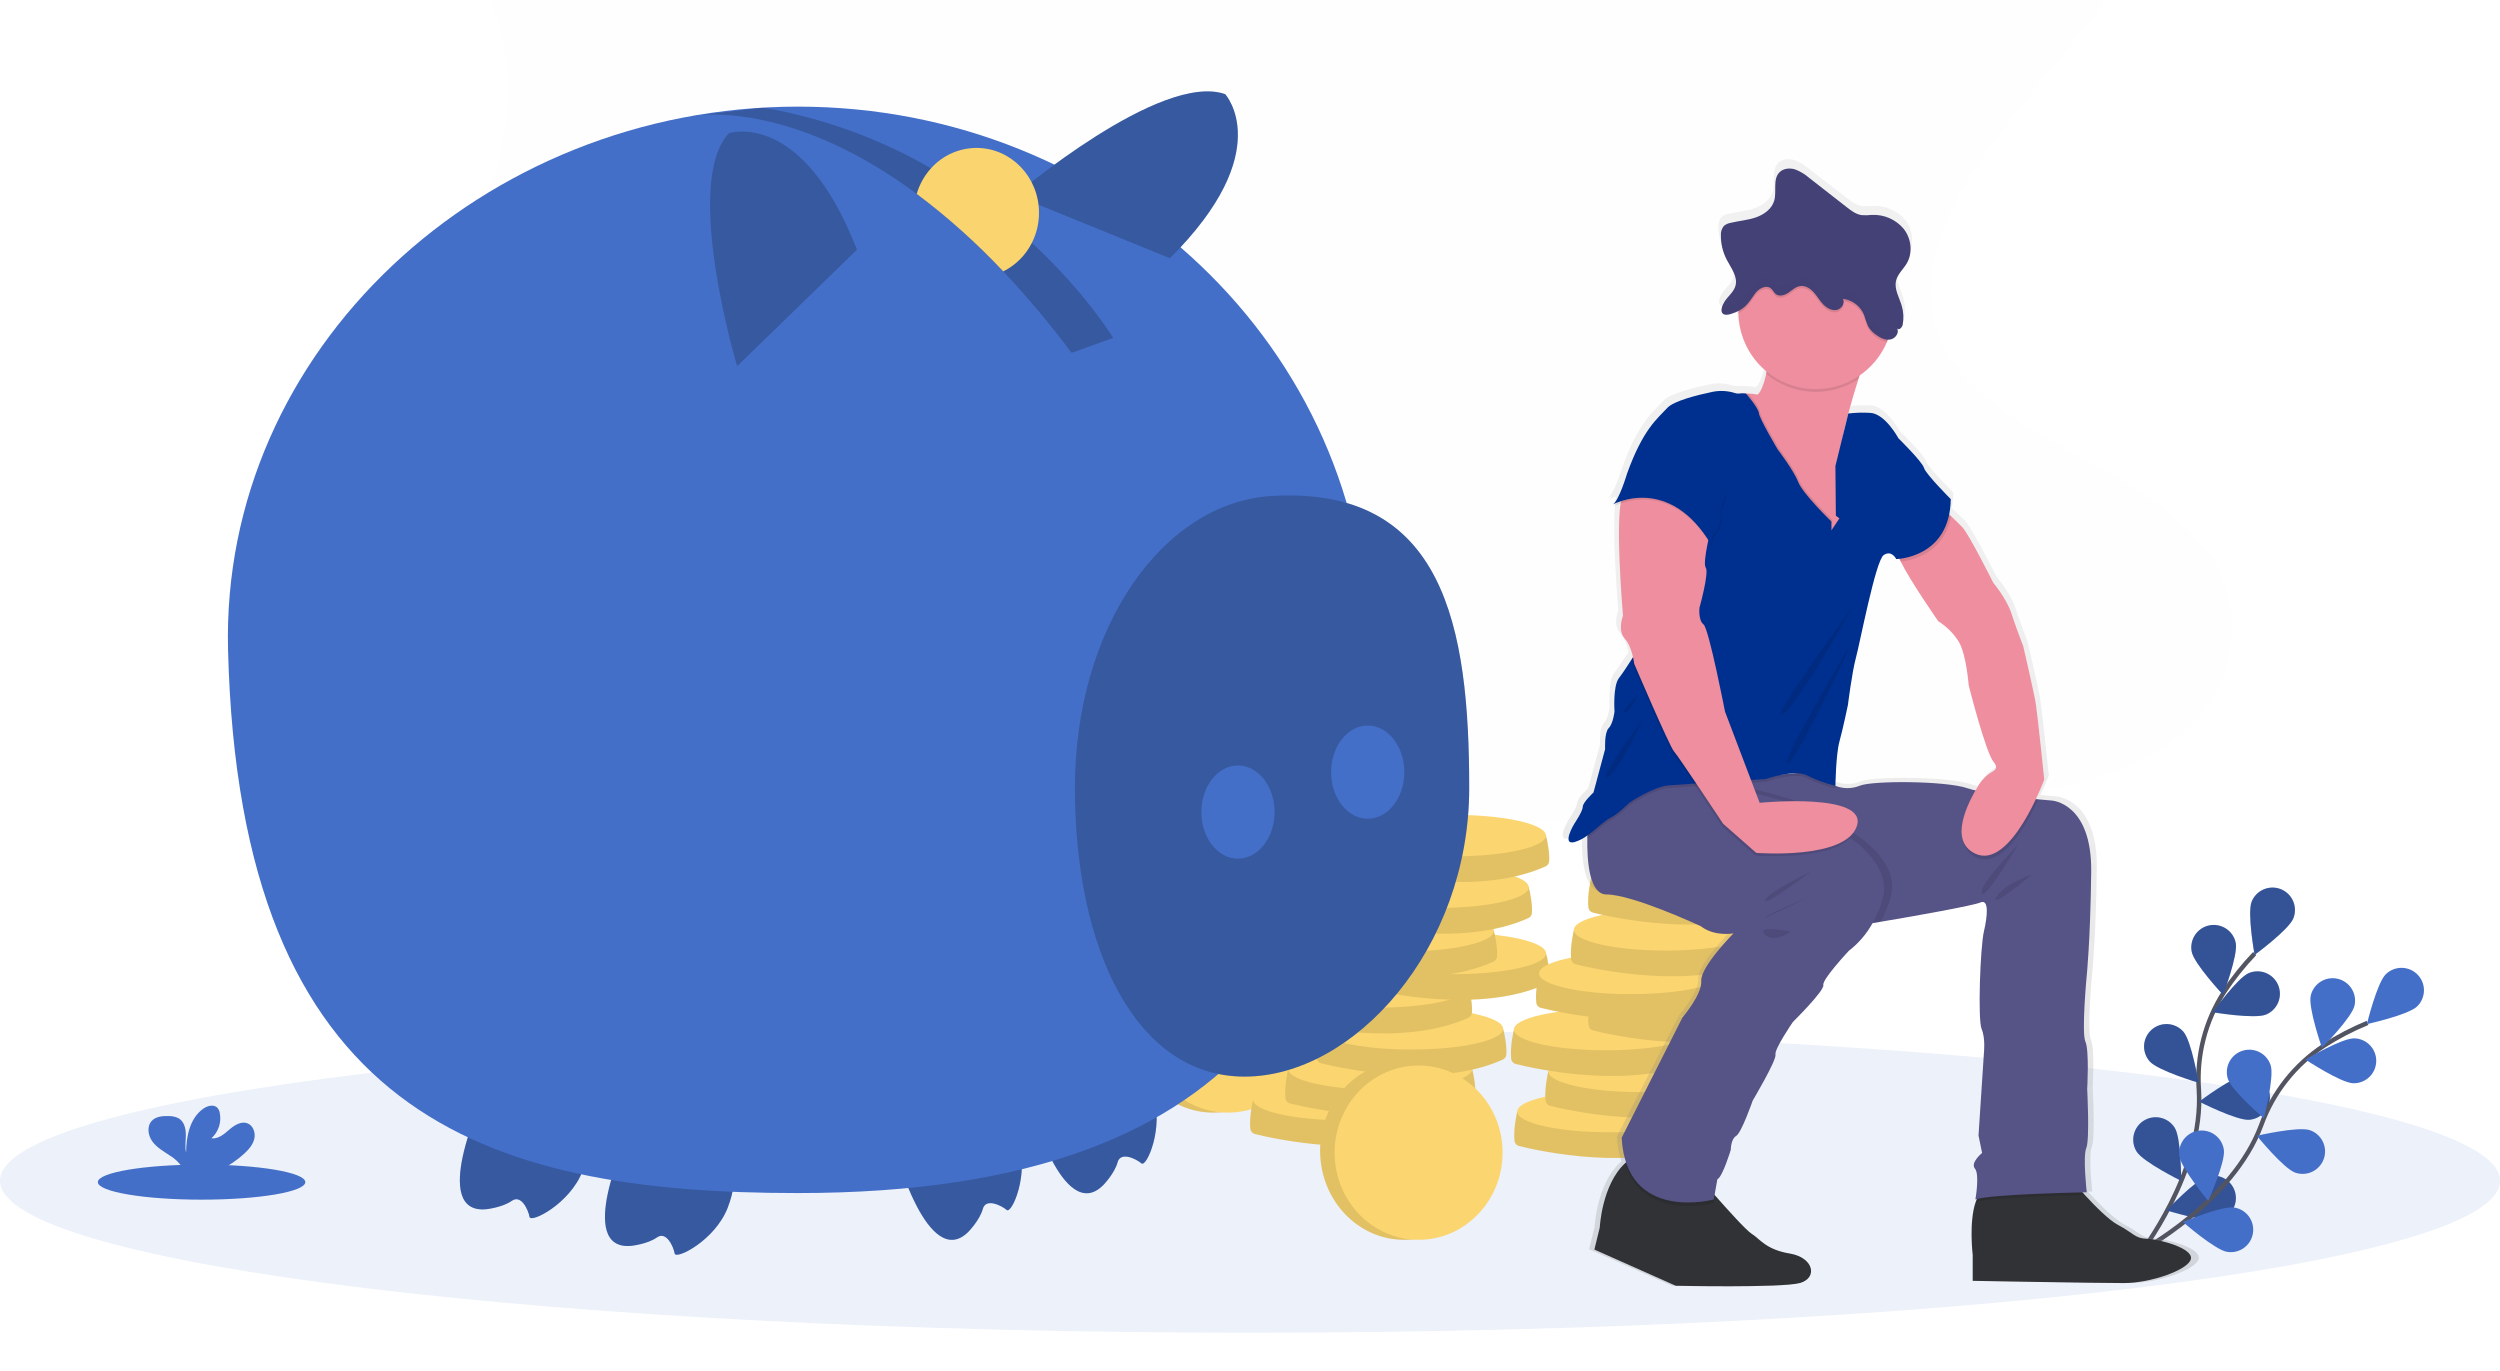 <svg width="735" height="403" viewBox="0 0 735 403" fill="none" xmlns="http://www.w3.org/2000/svg">
<g clip-path="url(#clip0)">
<path opacity="0.1" d="M367.519 391.819C570.494 391.819 735.037 371.819 735.037 347.148C735.037 322.477 570.494 302.477 367.519 302.477C164.544 302.477 0 322.477 0 347.148C0 371.819 164.544 391.819 367.519 391.819Z" fill="#446FC8"/>
<path d="M628.849 369.044C628.849 369.044 648.017 344.654 646.467 320.454C645.752 310.308 648.347 300.204 653.863 291.658C656.514 287.622 659.529 283.837 662.87 280.351" stroke="#535461" stroke-width="1.315" stroke-miterlimit="10"/>
<path d="M661.984 265.095C660.633 268.482 662.847 280.752 662.847 280.752C662.847 280.752 672.899 273.376 674.25 269.989C674.898 268.363 674.873 266.546 674.182 264.938C673.49 263.33 672.188 262.062 670.563 261.413C668.937 260.764 667.12 260.788 665.511 261.478C663.903 262.169 662.634 263.469 661.984 265.095Z" fill="#446FC8"/>
<path d="M644.36 279.812C645.066 283.39 653.593 292.486 653.593 292.486C653.593 292.486 658.023 280.832 657.316 277.254C657.148 276.403 656.814 275.594 656.334 274.872C655.853 274.151 655.235 273.531 654.514 273.048C653.794 272.565 652.986 272.229 652.135 272.059C651.285 271.888 650.41 271.887 649.559 272.055C648.708 272.223 647.899 272.557 647.177 273.038C646.456 273.518 645.836 274.137 645.353 274.857C644.87 275.577 644.534 276.386 644.364 277.236C644.193 278.086 644.192 278.962 644.36 279.812Z" fill="#446FC8"/>
<path d="M632.01 312.052C634.426 314.784 646.378 318.331 646.378 318.331C646.378 318.331 644.319 306.035 641.903 303.303C641.328 302.653 640.632 302.123 639.852 301.742C639.073 301.362 638.226 301.138 637.36 301.085C636.495 301.032 635.627 301.15 634.807 301.432C633.987 301.714 633.23 302.155 632.581 302.73C631.931 303.304 631.401 304.001 631.021 304.781C630.64 305.56 630.417 306.407 630.364 307.273C630.311 308.138 630.429 309.006 630.712 309.826C630.994 310.646 631.435 311.402 632.01 312.052Z" fill="#446FC8"/>
<path d="M628.159 338.549C630.078 341.65 641.259 347.166 641.259 347.166C641.259 347.166 641.307 334.698 639.388 331.598C638.932 330.86 638.335 330.219 637.631 329.712C636.927 329.205 636.13 328.842 635.286 328.643C634.441 328.444 633.566 328.413 632.71 328.553C631.854 328.692 631.033 328.999 630.296 329.456C629.558 329.912 628.918 330.51 628.411 331.214C627.904 331.918 627.542 332.715 627.343 333.56C627.145 334.404 627.115 335.279 627.255 336.135C627.394 336.992 627.702 337.812 628.159 338.549Z" fill="#446FC8"/>
<path d="M666.209 298.281C662.838 299.671 650.544 297.6 650.544 297.6C650.544 297.6 657.802 287.463 661.173 286.072C662.792 285.404 664.61 285.407 666.227 286.079C667.844 286.752 669.128 288.039 669.795 289.658C670.463 291.277 670.461 293.095 669.788 294.712C669.116 296.329 667.828 297.613 666.209 298.281Z" fill="#446FC8"/>
<path d="M661.312 329.212C657.679 329.531 646.568 323.876 646.568 323.876C646.568 323.876 656.526 316.374 660.159 316.056C661.024 315.979 661.895 316.074 662.722 316.334C663.55 316.594 664.319 317.015 664.984 317.572C665.649 318.13 666.197 318.813 666.598 319.582C666.999 320.352 667.245 321.193 667.32 322.057C667.396 322.922 667.301 323.792 667.04 324.62C666.779 325.447 666.357 326.215 665.799 326.88C665.241 327.544 664.558 328.092 663.788 328.493C663.018 328.893 662.177 329.137 661.312 329.212Z" fill="#446FC8"/>
<path d="M652.427 358.623C648.9 359.551 636.993 355.855 636.993 355.855C636.993 355.855 645.541 346.778 649.067 345.851C650.761 345.405 652.563 345.651 654.075 346.533C655.588 347.416 656.688 348.863 657.133 350.557C657.579 352.251 657.333 354.052 656.451 355.565C655.568 357.077 654.121 358.177 652.427 358.623Z" fill="#446FC8"/>
<path opacity="0.25" d="M661.984 265.095C660.633 268.482 662.847 280.752 662.847 280.752C662.847 280.752 672.899 273.376 674.25 269.989C674.898 268.363 674.873 266.546 674.182 264.938C673.49 263.33 672.188 262.062 670.563 261.413C668.937 260.764 667.12 260.788 665.511 261.478C663.903 262.169 662.634 263.469 661.984 265.095Z" fill="black"/>
<path opacity="0.25" d="M644.36 279.812C645.066 283.39 653.593 292.486 653.593 292.486C653.593 292.486 658.023 280.832 657.316 277.254C657.148 276.403 656.814 275.594 656.334 274.872C655.853 274.151 655.235 273.531 654.514 273.048C653.794 272.565 652.986 272.229 652.135 272.059C651.285 271.888 650.41 271.887 649.559 272.055C648.708 272.223 647.899 272.557 647.177 273.038C646.456 273.518 645.836 274.137 645.353 274.857C644.87 275.577 644.534 276.386 644.364 277.236C644.193 278.086 644.192 278.962 644.36 279.812Z" fill="black"/>
<path opacity="0.25" d="M632.01 312.052C634.426 314.784 646.378 318.331 646.378 318.331C646.378 318.331 644.319 306.035 641.903 303.303C641.328 302.653 640.632 302.123 639.852 301.742C639.073 301.362 638.226 301.138 637.36 301.085C636.495 301.032 635.627 301.15 634.807 301.432C633.987 301.714 633.23 302.155 632.581 302.73C631.931 303.304 631.401 304.001 631.021 304.781C630.64 305.56 630.417 306.407 630.364 307.273C630.311 308.138 630.429 309.006 630.712 309.826C630.994 310.646 631.435 311.402 632.01 312.052Z" fill="black"/>
<path opacity="0.25" d="M628.159 338.549C630.078 341.65 641.259 347.166 641.259 347.166C641.259 347.166 641.307 334.698 639.388 331.598C638.932 330.86 638.335 330.219 637.631 329.712C636.927 329.205 636.13 328.842 635.286 328.643C634.441 328.444 633.566 328.413 632.71 328.553C631.854 328.692 631.033 328.999 630.296 329.456C629.558 329.912 628.918 330.51 628.411 331.214C627.904 331.918 627.542 332.715 627.343 333.56C627.145 334.404 627.115 335.279 627.255 336.135C627.394 336.992 627.702 337.812 628.159 338.549Z" fill="black"/>
<path opacity="0.25" d="M666.209 298.281C662.838 299.671 650.544 297.6 650.544 297.6C650.544 297.6 657.802 287.463 661.173 286.072C662.792 285.404 664.61 285.407 666.227 286.079C667.844 286.752 669.128 288.039 669.795 289.658C670.463 291.277 670.461 293.095 669.788 294.712C669.116 296.329 667.828 297.613 666.209 298.281Z" fill="black"/>
<path opacity="0.25" d="M661.312 329.212C657.679 329.531 646.568 323.876 646.568 323.876C646.568 323.876 656.526 316.374 660.159 316.056C661.024 315.979 661.895 316.074 662.722 316.334C663.55 316.594 664.319 317.015 664.984 317.572C665.649 318.13 666.197 318.813 666.598 319.582C666.999 320.352 667.245 321.193 667.32 322.057C667.396 322.922 667.301 323.792 667.04 324.62C666.779 325.447 666.357 326.215 665.799 326.88C665.241 327.544 664.558 328.092 663.788 328.493C663.018 328.893 662.177 329.137 661.312 329.212Z" fill="black"/>
<path opacity="0.25" d="M652.427 358.623C648.9 359.551 636.993 355.855 636.993 355.855C636.993 355.855 645.541 346.778 649.067 345.851C650.761 345.405 652.563 345.651 654.075 346.533C655.588 347.416 656.688 348.863 657.133 350.557C657.579 352.251 657.333 354.052 656.451 355.565C655.568 357.077 654.121 358.177 652.427 358.623Z" fill="black"/>
<path d="M629.011 368.029C629.011 368.029 656.418 353.498 664.808 330.746C668.265 321.181 674.733 312.995 683.238 307.418C687.297 304.802 691.587 302.563 696.054 300.73" stroke="#535461" stroke-width="1.315" stroke-miterlimit="10"/>
<path d="M701.427 286.424C698.819 288.973 695.871 301.087 695.871 301.087C695.871 301.087 708.049 298.417 710.658 295.868C711.91 294.644 712.625 292.973 712.645 291.222C712.665 289.47 711.989 287.783 710.765 286.531C709.541 285.278 707.869 284.563 706.118 284.543C704.367 284.523 702.679 285.199 701.427 286.424Z" fill="#446FC8"/>
<path d="M679.351 292.737C678.547 296.294 682.656 308.065 682.656 308.065C682.656 308.065 691.428 299.205 692.232 295.648C692.423 294.802 692.446 293.927 692.299 293.073C692.152 292.218 691.838 291.401 691.375 290.668C690.912 289.934 690.309 289.299 689.601 288.799C688.893 288.299 688.093 287.943 687.247 287.752C686.401 287.561 685.526 287.538 684.671 287.685C683.817 287.832 683 288.146 682.266 288.609C681.533 289.072 680.898 289.675 680.398 290.383C679.898 291.091 679.542 291.891 679.351 292.737Z" fill="#446FC8"/>
<path d="M654.996 317.206C656.097 320.683 665.587 328.769 665.587 328.769C665.587 328.769 668.687 316.693 667.585 313.217C667.323 312.39 666.901 311.623 666.343 310.96C665.784 310.296 665.101 309.749 664.331 309.35C663.561 308.951 662.72 308.707 661.856 308.632C660.992 308.558 660.122 308.655 659.296 308.917C658.469 309.179 657.702 309.601 657.039 310.159C656.375 310.718 655.828 311.401 655.429 312.171C655.03 312.941 654.786 313.782 654.712 314.646C654.637 315.51 654.734 316.38 654.996 317.206Z" fill="#446FC8"/>
<path d="M640.738 339.87C641.236 343.483 649.223 353.057 649.223 353.057C649.223 353.057 654.319 341.678 653.82 338.065C653.702 337.206 653.415 336.379 652.977 335.63C652.539 334.882 651.958 334.228 651.266 333.704C650.575 333.18 649.788 332.798 648.949 332.579C648.11 332.359 647.236 332.308 646.377 332.426C645.518 332.545 644.69 332.831 643.942 333.269C643.194 333.708 642.539 334.289 642.015 334.98C641.492 335.671 641.109 336.459 640.89 337.298C640.671 338.137 640.619 339.011 640.738 339.87Z" fill="#446FC8"/>
<path d="M691.842 318.475C688.196 318.38 677.796 311.505 677.796 311.505C677.796 311.505 688.539 305.178 692.185 305.273C693.935 305.318 695.596 306.057 696.802 307.327C698.008 308.597 698.66 310.294 698.614 312.045C698.569 313.796 697.83 315.457 696.56 316.663C695.29 317.868 693.593 318.52 691.842 318.475H691.842Z" fill="#446FC8"/>
<path d="M674.831 344.769C671.38 343.587 663.513 333.915 663.513 333.915C663.513 333.915 675.658 331.093 679.108 332.274C680.765 332.841 682.129 334.043 682.899 335.616C683.67 337.189 683.784 339.003 683.217 340.66C682.65 342.317 681.447 343.68 679.875 344.451C678.302 345.222 676.488 345.336 674.831 344.769V344.769Z" fill="#446FC8"/>
<path d="M654.79 368.056C651.19 367.475 641.801 359.271 641.801 359.271C641.801 359.271 653.294 354.437 656.894 355.018C658.623 355.297 660.17 356.251 661.196 357.671C662.221 359.091 662.64 360.86 662.361 362.589C662.082 364.318 661.127 365.865 659.708 366.89C658.288 367.916 656.519 368.335 654.79 368.056Z" fill="#446FC8"/>
<path opacity="0.1" d="M418.892 -73.491C382.576 -74.751 347.987 -86.475 314.959 -99.302C281.93 -112.129 249.215 -126.34 213.769 -133.137C190.97 -137.508 164.898 -138.127 146.528 -125.903C128.851 -114.14 123.139 -93.836 120.068 -74.995C117.758 -60.821 116.399 -45.902 122.73 -32.632C127.125 -23.419 134.929 -15.675 140.326 -6.85C159.105 23.856 145.832 61.719 125.481 91.701C115.935 105.765 104.863 119.182 97.497 134.153C90.13 149.125 86.723 166.279 93.168 181.551C99.556 196.689 114.779 208.059 131.269 216.056C164.761 232.298 204.229 236.947 242.714 239.58C327.907 245.408 413.555 242.885 498.974 240.357C530.585 239.422 562.336 238.474 593.434 233.586C610.703 230.872 628.533 226.564 641.07 216.163C656.986 202.959 660.931 180.602 650.266 164.046C632.377 136.275 582.916 129.378 570.412 99.575C563.53 83.171 570.598 64.898 580.599 49.684C602.056 17.046 638.02 -11.587 639.914 -48.892C641.215 -74.514 623.926 -100.174 597.195 -112.296C569.174 -125.004 530.32 -123.405 509.648 -102.371C488.363 -80.711 450.956 -72.377 418.892 -73.491Z" fill="#F3F2F2"/>
<path d="M356.712 327.112C370.349 327.112 381.404 315.378 381.404 300.902C381.404 286.427 370.349 274.693 356.712 274.693C343.075 274.693 332.02 286.427 332.02 300.902C332.02 315.378 343.075 327.112 356.712 327.112Z" fill="#FBD56F"/>
<path opacity="0.1" d="M356.712 327.112C370.349 327.112 381.404 315.378 381.404 300.902C381.404 286.427 370.349 274.693 356.712 274.693C343.075 274.693 332.02 286.427 332.02 300.902C332.02 315.378 343.075 327.112 356.712 327.112Z" fill="black"/>
<path d="M360.973 327.112C374.61 327.112 385.665 315.639 385.665 301.486C385.665 287.333 374.61 275.86 360.973 275.86C347.336 275.86 336.281 287.333 336.281 301.486C336.281 315.639 347.336 327.112 360.973 327.112Z" fill="#FBD56F"/>
<path d="M370.975 324.709L368.406 323.279C368.406 323.279 367.205 328.292 367.597 331.865C367.636 332.227 367.785 332.569 368.024 332.844C368.264 333.119 368.581 333.314 368.935 333.402C374.843 334.87 403.005 341.121 422.37 332.316C422.651 332.188 422.893 331.989 423.074 331.738C423.254 331.488 423.366 331.195 423.399 330.888C423.637 328.692 422.796 324.162 422.46 323.279C421.738 321.379 370.975 324.709 370.975 324.709Z" fill="#FBD56F"/>
<path opacity="0.1" d="M370.975 324.709L368.406 323.279C368.406 323.279 367.205 328.292 367.597 331.865C367.636 332.227 367.785 332.569 368.024 332.844C368.264 333.119 368.581 333.314 368.935 333.402C374.843 334.87 403.005 341.121 422.37 332.316C422.651 332.188 422.893 331.989 423.074 331.738C423.254 331.488 423.366 331.195 423.399 330.888C423.637 328.692 422.796 324.162 422.46 323.279C421.738 321.379 370.975 324.709 370.975 324.709Z" fill="black"/>
<path d="M395.433 329.371C410.36 329.371 422.46 326.644 422.46 323.279C422.46 319.914 410.36 317.187 395.433 317.187C380.507 317.187 368.406 319.914 368.406 323.279C368.406 326.644 380.507 329.371 395.433 329.371Z" fill="#FBD56F"/>
<path d="M381.3 315.72L378.732 314.29C378.732 314.29 377.531 319.304 377.923 322.876C377.962 323.239 378.111 323.58 378.35 323.855C378.589 324.13 378.907 324.325 379.261 324.414C385.169 325.881 413.33 332.133 432.696 323.327C432.977 323.199 433.219 323 433.4 322.75C433.58 322.499 433.692 322.206 433.725 321.899C433.962 319.704 433.122 315.173 432.786 314.29C432.064 312.391 381.3 315.72 381.3 315.72Z" fill="#FBD56F"/>
<path opacity="0.1" d="M381.3 315.72L378.732 314.29C378.732 314.29 377.531 319.304 377.923 322.876C377.962 323.239 378.111 323.58 378.35 323.855C378.589 324.13 378.907 324.325 379.261 324.414C385.169 325.881 413.33 332.133 432.696 323.327C432.977 323.199 433.219 323 433.4 322.75C433.58 322.499 433.692 322.206 433.725 321.899C433.962 319.704 433.122 315.173 432.786 314.29C432.064 312.391 381.3 315.72 381.3 315.72Z" fill="black"/>
<path d="M405.759 320.383C420.686 320.383 432.786 317.655 432.786 314.29C432.786 310.926 420.686 308.198 405.759 308.198C390.832 308.198 378.732 310.926 378.732 314.29C378.732 317.655 390.832 320.383 405.759 320.383Z" fill="#FBD56F"/>
<path d="M390.429 303.907L387.86 302.477C387.86 302.477 386.659 307.49 387.052 311.063C387.091 311.425 387.24 311.767 387.479 312.042C387.718 312.317 388.036 312.511 388.389 312.6C394.298 314.067 422.459 320.319 441.824 311.514C442.105 311.385 442.348 311.186 442.528 310.936C442.709 310.686 442.821 310.393 442.853 310.086C443.091 307.89 442.25 303.359 441.914 302.477C441.192 300.577 390.429 303.907 390.429 303.907Z" fill="#FBD56F"/>
<path opacity="0.1" d="M390.429 303.907L387.86 302.477C387.86 302.477 386.659 307.49 387.052 311.063C387.091 311.425 387.24 311.767 387.479 312.042C387.718 312.317 388.036 312.511 388.389 312.6C394.298 314.067 422.459 320.319 441.824 311.514C442.105 311.385 442.348 311.186 442.528 310.936C442.709 310.686 442.821 310.393 442.853 310.086C443.091 307.89 442.25 303.359 441.914 302.477C441.192 300.577 390.429 303.907 390.429 303.907Z" fill="black"/>
<path d="M414.887 308.569C429.814 308.569 441.915 305.841 441.915 302.477C441.915 299.112 429.814 296.384 414.887 296.384C399.961 296.384 387.86 299.112 387.86 302.477C387.86 305.841 399.961 308.569 414.887 308.569Z" fill="#FBD56F"/>
<path d="M380.32 291.609L377.751 290.179C377.751 290.179 376.55 295.192 376.943 298.765C376.981 299.127 377.13 299.469 377.369 299.744C377.609 300.019 377.927 300.214 378.28 300.302C384.189 301.769 412.35 308.021 431.715 299.216C431.996 299.088 432.238 298.889 432.419 298.638C432.599 298.388 432.711 298.095 432.744 297.788C432.982 295.592 432.141 291.061 431.805 290.179C431.083 288.279 380.32 291.609 380.32 291.609Z" fill="#FBD56F"/>
<path opacity="0.1" d="M380.32 291.609L377.751 290.179C377.751 290.179 376.55 295.192 376.943 298.765C376.981 299.127 377.13 299.469 377.369 299.744C377.609 300.019 377.927 300.214 378.28 300.302C384.189 301.769 412.35 308.021 431.715 299.216C431.996 299.088 432.238 298.889 432.419 298.638C432.599 298.388 432.711 298.095 432.744 297.788C432.982 295.592 432.141 291.061 431.805 290.179C431.083 288.279 380.32 291.609 380.32 291.609Z" fill="black"/>
<path d="M404.778 296.271C419.705 296.271 431.805 293.543 431.805 290.179C431.805 286.814 419.705 284.086 404.778 284.086C389.852 284.086 377.751 286.814 377.751 290.179C377.751 293.543 389.852 296.271 404.778 296.271Z" fill="#FBD56F"/>
<path d="M403.062 281.74L400.493 280.309C400.493 280.309 399.292 285.323 399.685 288.895C399.723 289.258 399.872 289.599 400.112 289.874C400.351 290.149 400.669 290.344 401.022 290.433C406.931 291.9 435.092 298.152 454.457 289.346C454.738 289.218 454.981 289.019 455.161 288.769C455.342 288.518 455.454 288.225 455.486 287.918C455.724 285.723 454.883 281.192 454.547 280.309C453.825 278.41 403.062 281.74 403.062 281.74Z" fill="#FBD56F"/>
<path opacity="0.1" d="M403.062 281.74L400.493 280.309C400.493 280.309 399.292 285.323 399.685 288.895C399.723 289.258 399.872 289.599 400.112 289.874C400.351 290.149 400.669 290.344 401.022 290.433C406.931 291.9 435.092 298.152 454.457 289.346C454.738 289.218 454.981 289.019 455.161 288.769C455.342 288.518 455.454 288.225 455.486 287.918C455.724 285.723 454.883 281.192 454.547 280.309C453.825 278.41 403.062 281.74 403.062 281.74Z" fill="black"/>
<path d="M427.52 286.402C442.447 286.402 454.547 283.674 454.547 280.309C454.547 276.945 442.447 274.217 427.52 274.217C412.594 274.217 400.493 276.945 400.493 280.309C400.493 283.674 412.594 286.402 427.52 286.402Z" fill="#FBD56F"/>
<path d="M387.696 275.106L385.128 273.676C385.128 273.676 383.926 278.689 384.319 282.262C384.358 282.624 384.507 282.966 384.746 283.241C384.985 283.516 385.303 283.711 385.657 283.799C391.565 285.267 419.726 291.518 439.092 282.713C439.372 282.585 439.615 282.386 439.795 282.135C439.976 281.885 440.088 281.592 440.121 281.285C440.358 279.089 439.517 274.559 439.182 273.676C438.459 271.776 387.696 275.106 387.696 275.106Z" fill="#FBD56F"/>
<path opacity="0.1" d="M387.696 275.106L385.128 273.676C385.128 273.676 383.926 278.689 384.319 282.262C384.358 282.624 384.507 282.966 384.746 283.241C384.985 283.516 385.303 283.711 385.657 283.799C391.565 285.267 419.726 291.518 439.092 282.713C439.372 282.585 439.615 282.386 439.795 282.135C439.976 281.885 440.088 281.592 440.121 281.285C440.358 279.089 439.517 274.559 439.182 273.676C438.459 271.776 387.696 275.106 387.696 275.106Z" fill="black"/>
<path d="M412.155 279.768C427.081 279.768 439.182 277.041 439.182 273.676C439.182 270.311 427.081 267.584 412.155 267.584C397.228 267.584 385.128 270.311 385.128 273.676C385.128 277.041 397.228 279.768 412.155 279.768Z" fill="#FBD56F"/>
<path d="M397.955 262.3L395.387 260.87C395.387 260.87 394.185 265.883 394.578 269.456C394.617 269.818 394.766 270.16 395.005 270.435C395.244 270.71 395.562 270.905 395.915 270.993C401.824 272.461 429.985 278.712 449.35 269.907C449.631 269.779 449.874 269.58 450.054 269.329C450.235 269.079 450.347 268.786 450.38 268.479C450.617 266.283 449.776 261.753 449.441 260.87C448.718 258.97 397.955 262.3 397.955 262.3Z" fill="#FBD56F"/>
<path opacity="0.1" d="M397.955 262.3L395.387 260.87C395.387 260.87 394.185 265.883 394.578 269.456C394.617 269.818 394.766 270.16 395.005 270.435C395.244 270.71 395.562 270.905 395.915 270.993C401.824 272.461 429.985 278.712 449.35 269.907C449.631 269.779 449.874 269.58 450.054 269.329C450.235 269.079 450.347 268.786 450.38 268.479C450.617 266.283 449.776 261.753 449.441 260.87C448.718 258.97 397.955 262.3 397.955 262.3Z" fill="black"/>
<path d="M422.414 266.962C437.34 266.962 449.441 264.235 449.441 260.87C449.441 257.505 437.34 254.778 422.414 254.778C407.487 254.778 395.387 257.505 395.387 260.87C395.387 264.235 407.487 266.962 422.414 266.962Z" fill="#FBD56F"/>
<path d="M403.015 247.1L400.447 245.67C400.447 245.67 399.246 250.683 399.638 254.255C399.677 254.618 399.826 254.96 400.065 255.235C400.304 255.51 400.622 255.704 400.976 255.793C406.884 257.26 435.045 263.512 454.411 254.707C454.691 254.578 454.934 254.379 455.114 254.129C455.295 253.879 455.407 253.586 455.44 253.279C455.677 251.083 454.836 246.552 454.501 245.67C453.778 243.77 403.015 247.1 403.015 247.1Z" fill="#FBD56F"/>
<path opacity="0.1" d="M403.015 247.1L400.447 245.67C400.447 245.67 399.246 250.683 399.638 254.255C399.677 254.618 399.826 254.96 400.065 255.235C400.304 255.51 400.622 255.704 400.976 255.793C406.884 257.26 435.045 263.512 454.411 254.707C454.691 254.578 454.934 254.379 455.114 254.129C455.295 253.879 455.407 253.586 455.44 253.279C455.677 251.083 454.836 246.552 454.501 245.67C453.778 243.77 403.015 247.1 403.015 247.1Z" fill="black"/>
<path d="M427.474 251.762C442.4 251.762 454.501 249.034 454.501 245.67C454.501 242.305 442.4 239.577 427.474 239.577C412.547 239.577 400.447 242.305 400.447 245.67C400.447 249.034 412.547 251.762 427.474 251.762Z" fill="#FBD56F"/>
<path d="M448.639 328.234L446.071 326.804C446.071 326.804 444.87 331.818 445.262 335.39C445.301 335.753 445.45 336.094 445.689 336.369C445.928 336.644 446.246 336.839 446.6 336.928C452.508 338.395 480.669 344.647 500.035 335.841C500.315 335.713 500.558 335.514 500.739 335.264C500.919 335.013 501.031 334.72 501.064 334.413C501.301 332.218 500.461 327.687 500.125 326.804C499.403 324.905 448.639 328.234 448.639 328.234Z" fill="#FBD56F"/>
<path opacity="0.1" d="M448.639 328.234L446.071 326.804C446.071 326.804 444.87 331.818 445.262 335.39C445.301 335.753 445.45 336.094 445.689 336.369C445.928 336.644 446.246 336.839 446.6 336.928C452.508 338.395 480.669 344.647 500.035 335.841C500.315 335.713 500.558 335.514 500.739 335.264C500.919 335.013 501.031 334.72 501.064 334.413C501.301 332.218 500.461 327.687 500.125 326.804C499.403 324.905 448.639 328.234 448.639 328.234Z" fill="black"/>
<path d="M473.098 332.897C488.024 332.897 500.125 330.169 500.125 326.804C500.125 323.44 488.024 320.712 473.098 320.712C458.171 320.712 446.071 323.44 446.071 326.804C446.071 330.169 458.171 332.897 473.098 332.897Z" fill="#FBD56F"/>
<path d="M457.768 316.421L455.199 314.991C455.199 314.991 453.998 320.004 454.391 323.577C454.429 323.939 454.578 324.281 454.818 324.556C455.057 324.831 455.375 325.025 455.728 325.114C461.637 326.581 489.798 332.833 509.163 324.028C509.444 323.899 509.687 323.7 509.867 323.45C510.048 323.2 510.16 322.907 510.192 322.6C510.43 320.404 509.589 315.873 509.253 314.991C508.531 313.091 457.768 316.421 457.768 316.421Z" fill="#FBD56F"/>
<path opacity="0.1" d="M457.768 316.421L455.199 314.991C455.199 314.991 453.998 320.004 454.391 323.577C454.429 323.939 454.578 324.281 454.818 324.556C455.057 324.831 455.375 325.025 455.728 325.114C461.637 326.581 489.798 332.833 509.163 324.028C509.444 323.899 509.687 323.7 509.867 323.45C510.048 323.2 510.16 322.907 510.192 322.6C510.43 320.404 509.589 315.873 509.253 314.991C508.531 313.091 457.768 316.421 457.768 316.421Z" fill="black"/>
<path d="M482.226 321.083C497.153 321.083 509.253 318.355 509.253 314.991C509.253 311.626 497.153 308.898 482.226 308.898C467.3 308.898 455.199 311.626 455.199 314.991C455.199 318.355 467.3 321.083 482.226 321.083Z" fill="#FBD56F"/>
<path d="M447.659 304.123L445.09 302.693C445.09 302.693 443.889 307.706 444.282 311.279C444.32 311.641 444.469 311.983 444.708 312.258C444.948 312.533 445.265 312.727 445.619 312.816C451.528 314.283 479.689 320.535 499.054 311.73C499.335 311.602 499.577 311.402 499.758 311.152C499.938 310.902 500.05 310.609 500.083 310.302C500.321 308.106 499.48 303.575 499.144 302.693C498.422 300.793 447.659 304.123 447.659 304.123Z" fill="#FBD56F"/>
<path opacity="0.1" d="M447.659 304.123L445.09 302.693C445.09 302.693 443.889 307.706 444.282 311.279C444.32 311.641 444.469 311.983 444.708 312.258C444.948 312.533 445.265 312.727 445.619 312.816C451.528 314.283 479.689 320.535 499.054 311.73C499.335 311.602 499.577 311.402 499.758 311.152C499.938 310.902 500.05 310.609 500.083 310.302C500.321 308.106 499.48 303.575 499.144 302.693C498.422 300.793 447.659 304.123 447.659 304.123Z" fill="black"/>
<path d="M472.117 308.785C487.044 308.785 499.144 306.057 499.144 302.693C499.144 299.328 487.044 296.6 472.117 296.6C457.191 296.6 445.09 299.328 445.09 302.693C445.09 306.057 457.191 308.785 472.117 308.785Z" fill="#FBD56F"/>
<path d="M470.401 294.254L467.832 292.823C467.832 292.823 466.631 297.837 467.024 301.409C467.062 301.772 467.211 302.113 467.451 302.388C467.69 302.663 468.008 302.858 468.361 302.947C474.27 304.414 502.431 310.666 521.796 301.86C522.077 301.732 522.32 301.533 522.5 301.283C522.68 301.032 522.793 300.739 522.825 300.432C523.063 298.237 522.222 293.706 521.886 292.823C521.164 290.924 470.401 294.254 470.401 294.254Z" fill="#FBD56F"/>
<path opacity="0.1" d="M470.401 294.254L467.832 292.823C467.832 292.823 466.631 297.837 467.024 301.409C467.062 301.772 467.211 302.113 467.451 302.388C467.69 302.663 468.008 302.858 468.361 302.947C474.27 304.414 502.431 310.666 521.796 301.86C522.077 301.732 522.32 301.533 522.5 301.283C522.68 301.032 522.793 300.739 522.825 300.432C523.063 298.237 522.222 293.706 521.886 292.823C521.164 290.924 470.401 294.254 470.401 294.254Z" fill="black"/>
<path d="M494.859 298.916C509.786 298.916 521.886 296.188 521.886 292.823C521.886 289.459 509.786 286.731 494.859 286.731C479.933 286.731 467.832 289.459 467.832 292.823C467.832 296.188 479.933 298.916 494.859 298.916Z" fill="#FBD56F"/>
<path d="M455.035 287.62L452.467 286.19C452.467 286.19 451.265 291.203 451.658 294.776C451.697 295.138 451.846 295.48 452.085 295.755C452.324 296.03 452.642 296.225 452.996 296.313C458.904 297.781 487.065 304.032 506.431 295.227C506.711 295.099 506.954 294.9 507.134 294.649C507.315 294.399 507.427 294.106 507.46 293.799C507.697 291.603 506.856 287.073 506.521 286.19C505.798 284.29 455.035 287.62 455.035 287.62Z" fill="#FBD56F"/>
<path opacity="0.1" d="M455.035 287.62L452.467 286.19C452.467 286.19 451.265 291.203 451.658 294.776C451.697 295.138 451.846 295.48 452.085 295.755C452.324 296.03 452.642 296.225 452.996 296.313C458.904 297.781 487.065 304.032 506.431 295.227C506.711 295.099 506.954 294.9 507.134 294.649C507.315 294.399 507.427 294.106 507.46 293.799C507.697 291.603 506.856 287.073 506.521 286.19C505.798 284.29 455.035 287.62 455.035 287.62Z" fill="black"/>
<path d="M479.494 292.282C494.42 292.282 506.521 289.555 506.521 286.19C506.521 282.825 494.42 280.098 479.494 280.098C464.567 280.098 452.467 282.825 452.467 286.19C452.467 289.555 464.567 292.282 479.494 292.282Z" fill="#FBD56F"/>
<path d="M465.294 274.814L462.726 273.384C462.726 273.384 461.524 278.397 461.917 281.97C461.956 282.332 462.105 282.674 462.344 282.949C462.583 283.224 462.901 283.419 463.254 283.507C469.163 284.975 497.324 291.226 516.689 282.421C516.97 282.293 517.213 282.094 517.393 281.843C517.574 281.593 517.686 281.3 517.718 280.993C517.956 278.797 517.115 274.267 516.779 273.384C516.057 271.484 465.294 274.814 465.294 274.814Z" fill="#FBD56F"/>
<path opacity="0.1" d="M465.294 274.814L462.726 273.384C462.726 273.384 461.524 278.397 461.917 281.97C461.956 282.332 462.105 282.674 462.344 282.949C462.583 283.224 462.901 283.419 463.254 283.507C469.163 284.975 497.324 291.226 516.689 282.421C516.97 282.293 517.213 282.094 517.393 281.843C517.574 281.593 517.686 281.3 517.718 280.993C517.956 278.797 517.115 274.267 516.779 273.384C516.057 271.484 465.294 274.814 465.294 274.814Z" fill="black"/>
<path d="M489.753 279.476C504.679 279.476 516.78 276.749 516.78 273.384C516.78 270.019 504.679 267.292 489.753 267.292C474.826 267.292 462.725 270.019 462.725 273.384C462.725 276.749 474.826 279.476 489.753 279.476Z" fill="#FBD56F"/>
<path d="M470.354 259.614L467.786 258.184C467.786 258.184 466.584 263.197 466.977 266.769C467.016 267.132 467.165 267.474 467.404 267.749C467.643 268.023 467.961 268.218 468.315 268.307C474.223 269.774 502.384 276.026 521.75 267.221C522.03 267.092 522.273 266.893 522.453 266.643C522.634 266.393 522.746 266.099 522.779 265.793C523.016 263.597 522.175 259.066 521.84 258.184C521.117 256.284 470.354 259.614 470.354 259.614Z" fill="#FBD56F"/>
<path opacity="0.1" d="M470.354 259.614L467.786 258.184C467.786 258.184 466.584 263.197 466.977 266.769C467.016 267.132 467.165 267.474 467.404 267.749C467.643 268.023 467.961 268.218 468.315 268.307C474.223 269.774 502.384 276.026 521.75 267.221C522.03 267.092 522.273 266.893 522.453 266.643C522.634 266.393 522.746 266.099 522.779 265.793C523.016 263.597 522.175 259.066 521.84 258.184C521.117 256.284 470.354 259.614 470.354 259.614Z" fill="black"/>
<path d="M494.813 264.276C509.739 264.276 521.84 261.548 521.84 258.184C521.84 254.819 509.739 252.091 494.813 252.091C479.886 252.091 467.786 254.819 467.786 258.184C467.786 261.548 479.886 264.276 494.813 264.276Z" fill="#FBD56F"/>
<path d="M633.257 364.091C629.495 363.958 629.361 362.5 624.524 359.981C621.793 358.559 617.647 354.431 614.557 351.108C614.309 350.842 614.07 350.582 613.838 350.328C614.655 350.311 615.118 350.302 615.118 350.302C615.118 350.302 613.909 339.695 614.984 337.176C616.059 334.657 615.253 319.675 615.253 319.675C615.253 319.675 615.925 308.273 614.715 305.621C613.506 302.97 615.118 285.999 615.118 285.999C615.118 285.999 616.193 275.923 616.462 255.372C616.731 234.822 604.638 234.159 604.638 234.159C604.638 234.159 603.026 234.034 600.578 233.801C600.343 233.779 600.094 233.755 599.844 233.73C601.43 230.412 602.354 227.928 602.354 227.928C602.354 227.928 600.339 208.703 599.801 205.388C599.264 202.074 596.039 188.418 596.039 188.418C596.039 188.418 593.755 182.584 592.411 178.474C591.068 174.364 587.037 169.591 587.037 169.591C587.037 169.591 579.782 155.272 577.766 153.151C576.831 152.167 575.52 150.926 574.383 149.878C574.178 149.689 573.982 149.51 573.792 149.336C574.096 147.842 574.257 146.322 574.273 144.798C574.273 144.798 566.749 137.373 566.211 135.517C565.674 133.661 558.553 126.766 558.553 126.766C558.553 126.766 554.522 119.342 549.954 119.209C547.795 119.087 545.63 119.152 543.483 119.405C544.421 115.933 545.531 112.295 546.527 109.173C546.638 108.825 546.747 108.486 546.855 108.151C550.506 105.683 553.37 102.218 555.109 98.168C555.204 97.953 555.29 97.735 555.377 97.517C555.425 97.519 555.473 97.527 555.521 97.526C555.711 97.524 555.9 97.507 556.087 97.475C557.591 97.216 558.864 95.518 558.17 94.178C558.215 94.254 558.279 94.316 558.356 94.358C558.433 94.4 558.52 94.421 558.608 94.419C559.11 94.402 559.721 93.677 559.839 93.039C559.859 92.928 559.87 92.816 559.887 92.705C559.908 92.567 559.931 92.429 559.948 92.29C559.963 92.159 559.973 92.028 559.984 91.897C559.995 91.761 560.006 91.626 560.013 91.49C560.019 91.364 560.023 91.237 560.025 91.11C560.028 90.964 560.027 90.818 560.025 90.672C560.022 90.555 560.021 90.438 560.015 90.321C560.007 90.144 559.992 89.966 559.976 89.789C559.969 89.716 559.968 89.643 559.96 89.571L559.958 89.581C559.88 88.857 559.735 88.141 559.525 87.443C558.783 84.979 557.225 82.535 557.826 80.033C557.832 80.006 557.844 79.981 557.851 79.954L557.852 79.959C558.352 78.018 560.032 76.607 561.06 74.873C561.158 74.707 561.244 74.536 561.329 74.365C561.344 74.334 561.363 74.304 561.378 74.272C561.44 74.143 561.492 74.011 561.547 73.879C561.582 73.794 561.62 73.711 561.652 73.625C561.696 73.51 561.732 73.392 561.769 73.275C561.804 73.168 561.84 73.061 561.87 72.953C561.899 72.85 561.923 72.744 561.947 72.639C561.977 72.513 562.007 72.386 562.032 72.259C562.049 72.167 562.062 72.075 562.077 71.983C562.099 71.838 562.12 71.693 562.136 71.547C562.144 71.468 562.15 71.389 562.156 71.309C562.169 71.147 562.178 70.984 562.182 70.82C562.184 70.755 562.184 70.689 562.185 70.624C562.185 70.445 562.181 70.267 562.171 70.088C562.168 70.034 562.165 69.981 562.161 69.927C562.148 69.737 562.128 69.547 562.103 69.357C562.099 69.33 562.098 69.302 562.095 69.275L562.093 69.282C561.865 67.616 561.201 66.04 560.169 64.713C558.992 63.312 557.506 62.205 555.827 61.479C554.148 60.753 552.324 60.428 550.498 60.53C549.488 60.644 548.47 60.662 547.457 60.586C545.77 60.339 544.343 59.267 542.999 58.231C539.248 55.342 535.496 52.452 531.745 49.563C530.49 48.472 529.049 47.615 527.491 47.033C525.9 46.547 523.994 46.715 522.816 47.877C520.709 49.956 522.049 53.535 521.203 56.354C520.47 58.796 518.111 60.451 515.669 61.276C513.228 62.101 510.615 62.282 508.106 62.88C507.359 63 506.659 63.322 506.081 63.809C505.432 64.598 505.116 65.61 505.202 66.628C505.187 69.125 505.787 71.588 506.949 73.798C507.424 74.698 507.998 75.608 508.503 76.531C508.545 76.607 508.585 76.683 508.626 76.76C508.682 76.865 508.739 76.971 508.793 77.078C508.88 77.25 508.963 77.423 509.042 77.596C509.076 77.671 509.107 77.746 509.139 77.821C509.192 77.944 509.242 78.067 509.29 78.19C509.32 78.269 509.349 78.347 509.377 78.426C509.428 78.571 509.473 78.717 509.514 78.862C509.783 79.72 509.808 80.635 509.587 81.506C509.2 82.931 508.087 84.029 507.106 85.143C506.305 86.012 505.735 87.069 505.448 88.216L505.444 88.241C505.389 88.508 505.379 88.782 505.413 89.052C505.418 89.085 505.422 89.119 505.429 89.152C505.441 89.212 505.458 89.271 505.478 89.329C505.494 89.371 505.511 89.413 505.531 89.453C505.551 89.5 505.575 89.546 505.601 89.59C505.649 89.664 505.706 89.732 505.772 89.791C505.802 89.817 505.833 89.84 505.866 89.862C505.92 89.902 505.978 89.937 506.038 89.967C506.075 89.986 506.113 90.003 506.153 90.018C506.242 90.051 506.335 90.076 506.428 90.093C506.455 90.098 506.477 90.106 506.505 90.11C506.648 90.129 506.793 90.135 506.937 90.129C506.979 90.127 507.024 90.122 507.068 90.119C507.206 90.109 507.344 90.091 507.48 90.067C507.531 90.058 507.58 90.05 507.632 90.039C507.83 89.998 508.038 89.948 508.266 89.877C509.02 89.649 509.755 89.359 510.461 89.009C510.46 89.09 510.455 89.17 510.455 89.251C510.455 89.39 510.455 89.536 510.468 89.675C510.506 92.275 510.997 94.849 511.92 97.28C513.36 101.068 515.777 104.409 518.926 106.961C518.887 107.19 518.845 107.42 518.798 107.651C518.15 110.83 516.796 114.02 515.96 113.773C515.143 113.591 514.307 113.499 513.469 113.5C513.216 113.493 512.97 113.489 512.737 113.488L512.736 113.487C511.977 113.399 511.211 113.399 510.452 113.487C510.113 113.51 509.772 113.463 509.452 113.349C507.281 112.665 504.973 112.535 502.739 112.972C498.093 113.924 491.026 115.667 489.088 117.751C486.132 120.933 481.833 123.982 476.996 137.241C476.996 137.241 474.578 145.328 472.696 146.389C473.111 146.174 473.537 145.982 473.973 145.815C473.723 146.253 473.379 146.63 472.965 146.919C473.647 146.571 474.354 146.276 475.081 146.037C473.613 154.675 475.787 179.384 475.787 179.384C475.787 179.384 474.04 183.645 476.324 186.164C477.682 187.661 478.419 189.995 478.797 191.648C478.691 191.813 478.58 191.985 478.466 192.162V192.165C477.257 194.039 475.639 196.484 474.578 197.831C472.696 200.218 473.234 207.775 473.234 207.775C473.234 207.775 472.831 211.355 471.487 212.681C470.144 214.006 470.412 218.912 470.412 218.912L466.919 231.773C466.919 231.773 463.694 234.689 463.694 236.015C463.694 237.341 461.142 241.053 461.142 241.053C461.142 241.053 457.245 247.417 461.142 246.489C462.562 246.074 463.895 245.403 465.076 244.511L465.074 244.606C465.068 244.84 465.063 245.077 465.059 245.317C464.949 252.249 465.704 262.002 470.815 262.002C478.743 262.002 499.165 271.415 499.165 271.415C503.331 274.597 508.974 273.536 508.974 273.536C508.974 273.536 499.031 283.48 499.3 287.59C499.568 291.7 493.657 298.462 493.657 298.462L475.384 334.127C475.486 336.612 475.927 339.071 476.693 341.437C476.607 341.513 476.517 341.585 476.432 341.663C469.41 348.077 468.8 360.776 468.8 360.776L467.188 367.273L491.641 378.012C491.641 378.012 523.35 378.675 528.859 377.216C534.368 375.758 533.159 369.659 525.903 368.466C518.648 367.273 516.901 364.091 514.483 362.632C512.851 361.648 507.058 355.29 503.462 351.259C503.407 351.198 503.358 351.142 503.304 351.081L504.137 346.457C505.749 345.662 508.168 337.707 508.168 337.707C508.168 337.707 508.168 334.525 509.78 333.597C511.392 332.668 514.751 323.122 514.751 323.122C514.751 323.122 522.007 311.057 521.604 309.466C521.201 307.875 526.844 299.788 526.844 299.788C526.844 299.788 536.383 290.507 535.98 288.85C535.577 287.192 543.639 278.707 543.639 278.707C546.552 276.483 548.979 273.688 550.773 270.492C551.499 270.375 552.278 270.251 553.1 270.113C563.65 268.384 581.182 265.258 583.141 264.388C585.828 263.195 585.29 268.498 584.216 273.006C583.141 277.514 582.335 299.125 583.544 301.909C584.753 304.693 584.216 309.201 584.216 309.201L582.603 333.464L583.678 338.635C583.678 338.635 580.05 341.552 581.528 343.275C583.006 344.999 581.663 352.423 581.663 352.423C581.79 352.376 581.94 352.33 582.109 352.285C581.979 352.576 581.856 352.875 581.746 353.19C579.663 359.127 580.857 368.864 580.857 368.864V376.554C580.857 376.554 618.074 377.216 626.27 377.216C634.466 377.216 645.753 373.239 646.424 370.057C647.096 366.875 637.019 364.223 633.257 364.091ZM527.402 226.065L524.964 226.27C525.772 226.153 526.586 226.084 527.402 226.065ZM542.266 124.299C542.607 122.765 543.022 121.115 543.478 119.423L542.266 124.299ZM546.863 229.784C544.538 230.704 541.951 230.707 539.624 229.792L539.608 229.784C539.608 229.784 539.742 220.503 540.817 216.658C541.892 212.813 543.37 205.786 543.37 205.786C543.37 205.786 544.579 196.108 545.788 191.732C546.998 187.357 551.7 162.962 554.119 161.371C556.537 159.78 557.881 162.564 557.881 162.564C557.881 162.564 558.242 162.557 558.848 162.49C558.961 162.744 559.09 163.014 559.233 163.301C562.1 169.095 570.511 180.993 570.511 180.993C573.006 182.532 575.119 184.617 576.691 187.092C578.975 190.937 579.647 199.952 579.647 199.952C579.647 199.952 584.753 219.973 587.171 222.757C588.381 224.149 587.843 224.979 587.005 225.459C585.291 226.397 583.835 227.742 582.764 229.375C582.42 229.921 582.056 230.521 581.686 231.16C580.762 230.946 579.934 230.724 579.244 230.492C572.66 228.28 550.491 228.193 546.863 229.784Z" fill="url(#paint0_linear)"/>
<path d="M579.975 368.942V376.567C579.975 376.567 616.393 377.224 624.413 377.224C632.433 377.224 643.477 373.28 644.134 370.125C644.791 366.969 634.931 364.34 631.25 364.208C627.568 364.077 627.437 362.631 622.704 360.133C620.032 358.723 615.975 354.629 612.951 351.335C610.619 348.792 608.899 346.723 608.899 346.723C608.899 346.723 589.31 346.328 583.656 349.483C582.355 350.212 581.455 351.637 580.845 353.399C578.807 359.286 579.975 368.942 579.975 368.942Z" fill="#313235"/>
<path opacity="0.1" d="M580.845 353.399C584.952 351.971 608.999 351.416 612.951 351.335C610.619 348.792 608.899 346.723 608.899 346.723C608.899 346.723 589.31 346.328 583.656 349.483C582.355 350.212 581.455 351.637 580.845 353.399Z" fill="black"/>
<path d="M475.19 231.814C475.19 231.814 475.95 232.275 477.315 233.098C477.562 233.245 477.828 233.408 478.112 233.579C478.977 234.102 480.015 234.725 481.201 235.44C497.725 245.398 542.799 272.392 545.266 272.177C545.913 272.122 547.856 271.83 550.538 271.393C551.248 271.278 552.01 271.154 552.815 271.017C563.138 269.303 580.293 266.203 582.21 265.34C584.839 264.157 584.314 269.416 583.262 273.886C582.21 278.356 581.421 299.786 582.604 302.547C583.788 305.308 583.262 309.778 583.262 309.778L581.684 333.838L582.736 338.966C582.736 338.966 579.186 341.858 580.632 343.567C582.078 345.276 580.764 352.639 580.764 352.639C584.971 351.061 613.501 350.535 613.501 350.535C613.501 350.535 612.318 340.017 613.369 337.519C614.421 335.021 613.632 320.165 613.632 320.165C613.632 320.165 614.29 308.858 613.106 306.229C611.923 303.599 613.501 286.77 613.501 286.77C613.501 286.77 614.553 276.778 614.815 256.4C615.078 236.022 603.246 235.364 603.246 235.364C603.246 235.364 601.668 235.241 599.273 235.009C594.587 234.56 586.777 233.7 581.561 232.566C580.491 232.346 579.435 232.066 578.397 231.728C571.955 229.535 550.262 229.448 546.712 231.026C544.439 231.938 541.903 231.941 539.628 231.033L539.613 231.026L536.852 226.555L510.481 228.804L507.685 229.043L481.725 231.257L479.939 231.409L475.19 231.814Z" fill="#565387"/>
<path opacity="0.1" d="M580.895 251.982C588.555 255.716 595.865 242.48 599.273 235.009C594.587 234.56 586.777 233.7 581.56 232.566C578.129 238.325 573.551 248.404 580.895 251.982Z" fill="black"/>
<path d="M557.887 162.528C558.047 163.432 558.361 164.302 558.816 165.099C561.621 170.845 569.851 182.643 569.851 182.643C572.299 184.175 574.367 186.243 575.899 188.691C578.134 192.504 578.792 201.444 578.792 201.444C578.792 201.444 583.788 221.297 586.154 224.057C587.337 225.438 586.812 226.261 585.991 226.737C584.31 227.671 582.885 229.005 581.842 230.621C578.395 236.164 572.891 247.157 580.632 250.931C591.15 256.058 601.011 229.185 601.011 229.185C601.011 229.185 599.039 210.121 598.513 206.834C597.987 203.548 594.831 190.006 594.831 190.006C594.831 190.006 592.596 184.221 591.282 180.145C589.967 176.07 586.023 171.337 586.023 171.337C586.023 171.337 578.923 157.137 576.951 155.034C576.036 154.058 574.753 152.828 573.64 151.789C572.355 150.587 571.298 149.643 571.298 149.643C571.298 149.643 557.756 159.372 557.887 162.528Z" fill="#EE8E9E"/>
<path d="M468.748 367.364L492.676 378.013C492.676 378.013 523.704 378.671 529.095 377.224C534.485 375.778 533.302 369.73 526.202 368.547C519.103 367.364 517.393 364.208 515.027 362.762C513.431 361.787 507.762 355.481 504.243 351.484C502.55 349.56 501.354 348.169 501.354 348.169C501.354 348.169 496.752 335.942 483.999 338.703C481.672 339.205 479.526 340.335 477.794 341.968C470.923 348.329 470.326 360.922 470.326 360.922L468.748 367.364Z" fill="#313235"/>
<path opacity="0.1" d="M478.112 233.579C478.977 234.102 480.015 234.725 481.201 235.44C497.725 245.398 542.799 272.392 545.266 272.177C545.913 272.122 547.856 271.83 550.538 271.393C551.248 271.278 552.01 271.154 552.815 271.017C552.847 270.967 552.876 270.917 552.904 270.867C554.229 268.555 555.241 266.078 555.915 263.5C558.676 252.982 545.003 244.962 545.003 244.962L542.11 242.714C538.824 237.179 515.158 231.946 515.158 231.946L512.108 229.898L510.481 228.804L510.052 228.517L506.35 226.03L487.812 227.344L482.306 230.884L481.725 231.257L479.682 232.572L478.112 233.579Z" fill="black"/>
<path opacity="0.1" d="M477.794 341.968C482.826 359.375 503.852 353.691 503.852 353.691L504.243 351.484C502.55 349.56 501.354 348.169 501.354 348.169C501.354 348.169 496.752 335.942 483.999 338.703C481.672 339.205 479.526 340.335 477.794 341.968Z" fill="black"/>
<path d="M472.298 262.974C480.055 262.974 500.039 272.308 500.039 272.308C504.115 275.464 509.636 274.412 509.636 274.412C509.636 274.412 499.907 284.272 500.17 288.348C500.433 292.424 494.648 299.129 494.648 299.129L476.768 334.495C478.083 359.607 503.852 352.639 503.852 352.639L504.903 346.722C506.481 345.934 508.848 338.045 508.848 338.045C508.848 338.045 508.848 334.89 510.425 333.969C512.003 333.049 515.29 323.583 515.29 323.583C515.29 323.583 522.389 311.619 521.995 310.041C521.601 308.464 527.122 300.444 527.122 300.444C527.122 300.444 536.457 291.241 536.063 289.597C535.668 287.954 543.557 279.539 543.557 279.539C546.414 277.327 548.789 274.555 550.538 271.393C551.862 269.081 552.874 266.603 553.549 264.025C555.773 255.556 547.338 248.704 543.97 246.361C543.154 245.793 542.636 245.488 542.636 245.488L539.744 243.24C538.25 240.72 532.539 238.267 526.757 236.34C522.587 234.949 518.377 233.831 515.687 233.161C513.907 232.719 512.792 232.472 512.792 232.472L509.742 230.423L508.669 229.703L507.685 229.043L503.983 226.555L495.734 227.139L485.445 227.87L479.939 231.409L477.315 233.098L467.039 239.703C467.039 239.703 466.768 242.232 466.681 245.627C466.676 245.89 466.671 246.156 466.666 246.429C466.558 253.302 467.297 262.974 472.298 262.974Z" fill="#565387"/>
<path d="M511.871 115.723L514.632 125.584C514.632 125.584 519.497 142.544 520.023 143.727C520.549 144.91 533.302 156.874 533.828 157.137C534.354 157.4 541.298 161.344 541.298 161.344C541.298 161.344 541.848 139.651 541.322 133.341C541.276 131.954 541.391 130.567 541.663 129.207C542.502 124.261 544.624 117.009 546.383 111.424C547.856 106.743 549.079 103.233 549.079 103.233C549.079 103.233 518.314 101.918 519.365 104.942C519.763 106.086 519.634 107.998 519.25 109.915C518.616 113.067 517.291 116.231 516.473 115.986C515.673 115.805 514.856 115.714 514.035 115.715C512.9 115.681 511.871 115.723 511.871 115.723Z" fill="#EE8E9E"/>
<path opacity="0.1" d="M519.25 109.915C523.008 113.052 527.678 114.893 532.567 115.165C537.455 115.437 542.3 114.125 546.383 111.424C547.856 106.743 549.079 103.233 549.079 103.233C549.079 103.233 518.314 101.918 519.366 104.942C519.763 106.086 519.634 107.998 519.25 109.915Z" fill="black"/>
<path d="M556.575 91.669C556.577 94.081 556.193 96.478 555.438 98.769C555.248 99.361 555.029 99.942 554.78 100.511C553.009 104.706 550.02 108.273 546.2 110.75C542.379 113.227 537.903 114.5 533.351 114.405C528.799 114.31 524.38 112.851 520.666 110.217C516.952 107.583 514.114 103.895 512.519 99.63C511.616 97.217 511.136 94.666 511.099 92.089C511.086 91.951 511.086 91.807 511.086 91.669C511.086 85.636 513.482 79.851 517.748 75.586C522.013 71.32 527.798 68.924 533.831 68.924C539.863 68.924 545.648 71.32 549.914 75.586C554.179 79.851 556.575 85.636 556.575 91.669H556.575Z" fill="#EE8E9E"/>
<path opacity="0.1" d="M511.871 115.723L514.632 125.584C514.632 125.584 519.497 142.544 520.023 143.727C520.549 144.91 533.302 156.874 533.828 157.137C534.354 157.4 541.298 161.345 541.298 161.345C541.298 161.345 541.848 139.651 541.322 133.341C541.276 131.954 541.391 130.567 541.663 129.207L539.875 136.496L540.007 151.09L541.059 151.878L538.692 155.428V152.799C538.692 152.799 530.278 144.647 528.963 141.229C527.648 137.811 522.915 131.621 522.915 131.621C522.915 131.621 517.525 122.56 517.393 120.982C517.291 119.751 515.027 116.906 514.036 115.715C512.9 115.681 511.871 115.723 511.871 115.723Z" fill="black"/>
<path opacity="0.1" d="M557.887 162.528C558.047 163.432 558.361 164.302 558.816 165.099C561.69 164.805 571.484 162.977 573.64 151.789C572.355 150.587 571.298 149.643 571.298 149.643C571.298 149.643 557.756 159.372 557.887 162.528Z" fill="black"/>
<path opacity="0.1" d="M466.666 246.429C469.319 244.552 471.843 241.991 473.35 241.281C475.585 240.229 479.003 236.81 479.003 236.81C479.003 236.81 479.871 236.221 481.201 235.44C483.641 234.01 487.641 231.938 490.704 231.683C493.449 231.454 502.568 230.87 509.742 230.423C514.932 230.097 519.103 229.842 519.103 229.842C519.103 229.842 527.648 226.818 531.33 228.791C533.966 230.111 536.745 231.126 539.612 231.814C539.612 231.814 539.615 231.528 539.628 231.033L539.612 231.026L536.852 226.555L507.685 229.043L503.983 226.555L485.445 227.87L479.939 231.409L475.19 231.814C475.19 231.814 475.95 232.275 477.315 233.098L467.039 239.703C467.039 239.703 466.723 242.64 466.666 246.429Z" fill="black"/>
<path d="M462.832 247.591C464.224 247.178 465.529 246.513 466.681 245.63V245.627C469.329 243.752 471.846 241.199 473.35 240.492C475.585 239.44 479.003 236.022 479.003 236.022C479.003 236.022 485.971 231.289 490.704 230.894C491.995 230.786 494.693 230.6 497.935 230.389C501.254 230.168 505.137 229.921 508.669 229.703C510.704 229.574 512.621 229.453 514.241 229.353C517.144 229.174 519.103 229.053 519.103 229.053C519.103 229.053 527.648 226.03 531.33 228.002C533.966 229.322 536.745 230.337 539.612 231.026C539.612 231.026 539.744 221.822 540.796 218.01C541.847 214.197 543.294 207.229 543.294 207.229C543.294 207.229 544.477 197.631 545.66 193.293C546.844 188.954 551.445 164.763 553.812 163.185C556.178 161.607 557.493 164.368 557.493 164.368C557.493 164.368 573.27 164.105 573.533 146.751C573.533 146.751 566.17 139.388 565.644 137.548C565.118 135.707 558.15 128.871 558.15 128.871C558.15 128.871 554.206 121.508 549.736 121.376C547.624 121.255 545.505 121.32 543.404 121.571L539.612 137.022L539.744 151.615L540.796 152.404L538.429 155.954V153.325C538.429 153.325 530.015 145.173 528.7 141.755C527.385 138.337 522.652 132.147 522.652 132.147C522.652 132.147 517.262 123.086 517.131 121.508C516.999 119.93 513.318 115.702 513.318 115.702C512.575 115.615 511.825 115.615 511.083 115.702C510.751 115.725 510.418 115.678 510.105 115.565C507.982 114.887 505.722 114.759 503.536 115.192C498.99 116.136 492.074 117.864 490.178 119.93C487.286 123.086 483.079 126.11 478.346 139.257L503.852 148.46L501.669 152.609L481.37 191.189C481.37 191.189 480.696 192.285 479.784 193.719V193.721C478.601 195.58 477.018 198.005 475.979 199.34C474.139 201.707 474.664 209.201 474.664 209.201C474.664 209.201 474.27 212.751 472.955 214.065C471.641 215.38 471.904 220.245 471.904 220.245L468.485 232.998C468.485 232.998 465.33 235.89 465.33 237.205C465.33 238.52 462.832 242.201 462.832 242.201C462.832 242.201 459.019 248.512 462.832 247.591Z" fill="#00308F"/>
<path opacity="0.1" d="M597.461 257.057C597.461 257.057 589.178 259.818 586.943 263.762C584.708 267.707 597.461 257.057 597.461 257.057Z" fill="black"/>
<path opacity="0.1" d="M593.254 248.38C592.991 248.775 581.909 259.894 582.604 262.579C583.299 265.264 593.254 248.38 593.254 248.38Z" fill="black"/>
<path opacity="0.1" d="M532.381 256.269C532.381 256.269 520.023 262.097 518.971 264.639C517.919 267.181 532.381 256.269 532.381 256.269Z" fill="black"/>
<path opacity="0.1" d="M531.593 263.763C531.593 263.763 520.439 268.496 518.916 269.679C517.393 270.862 531.593 263.763 531.593 263.763Z" fill="black"/>
<path opacity="0.1" d="M526.465 273.886C526.465 273.886 521.525 277.567 518.802 274.675C516.079 271.782 526.465 273.886 526.465 273.886Z" fill="black"/>
<path opacity="0.1" d="M545.005 177.91C544.74 178.305 528.306 207.886 523.967 210.121C519.628 212.356 545.005 177.91 545.005 177.91Z" fill="black"/>
<path opacity="0.1" d="M544.214 189.085C544.214 189.743 528.174 224.057 525.545 224.452C522.915 224.846 544.214 189.085 544.214 189.085Z" fill="black"/>
<path opacity="0.1" d="M483.21 211.173C483.21 211.173 475.464 227.716 472.429 228.659C469.395 229.602 483.21 211.173 483.21 211.173Z" fill="black"/>
<path opacity="0.1" d="M481.895 203.811C481.895 203.811 479.225 209.595 477.602 209.595C475.979 209.595 481.895 203.811 481.895 203.811Z" fill="black"/>
<path opacity="0.1" d="M556.575 91.669C556.577 94.081 556.193 96.478 555.438 98.769C555.248 99.361 555.029 99.942 554.781 100.511C553.613 100.334 552.512 99.851 551.592 99.111C550.616 98.45 549.8 97.578 549.205 96.56C548.757 95.476 548.368 94.367 548.042 93.24C547.517 91.968 546.662 90.859 545.565 90.027C544.468 89.196 543.169 88.674 541.802 88.513C542.558 89.801 541.355 91.57 539.876 91.8C538.397 92.024 536.957 91.143 535.938 90.045C534.919 88.947 534.182 87.612 533.17 86.514C532.151 85.416 530.711 84.535 529.232 84.759C527.923 84.956 526.911 85.955 525.813 86.698C524.722 87.441 523.19 87.941 522.131 87.145C521.539 86.705 521.25 85.955 520.685 85.475C519.232 84.259 516.97 85.515 515.898 87.086C514.248 89.519 513.242 90.991 511.099 92.089C511.086 91.951 511.086 91.807 511.086 91.669C511.086 85.636 513.482 79.851 517.748 75.586C522.013 71.32 527.798 68.924 533.831 68.924C539.863 68.924 545.648 71.32 549.914 75.586C554.179 79.851 556.575 85.636 556.575 91.669Z" fill="black"/>
<path d="M515.901 86.428C516.97 84.856 519.231 83.599 520.688 84.821C521.253 85.295 521.542 86.046 522.131 86.49C523.188 87.286 524.722 86.787 525.815 86.041C526.908 85.295 527.923 84.3 529.231 84.102C530.711 83.876 532.152 84.758 533.169 85.857C534.185 86.956 534.921 88.289 535.937 89.388C536.954 90.486 538.396 91.367 539.876 91.141C541.355 90.915 542.561 89.144 541.801 87.855C543.167 88.016 544.466 88.539 545.563 89.37C546.659 90.201 547.514 91.31 548.039 92.582C548.366 93.709 548.754 94.817 549.203 95.902C549.799 96.919 550.615 97.79 551.593 98.45C552.799 99.335 554.261 100.08 555.735 99.824C557.209 99.567 558.456 97.879 557.771 96.549C558.242 97.264 559.253 96.268 559.406 95.425C559.74 93.577 559.635 91.677 559.102 89.876C558.376 87.432 556.852 85.009 557.439 82.528C557.904 80.564 559.582 79.153 560.601 77.411C562.408 74.322 561.928 70.161 559.732 67.336C558.59 65.952 557.138 64.855 555.494 64.135C553.85 63.414 552.06 63.09 550.268 63.188C549.28 63.301 548.284 63.32 547.293 63.244C545.642 62.998 544.246 61.936 542.931 60.909L531.918 52.313C530.693 51.233 529.283 50.383 527.756 49.805C526.2 49.322 524.334 49.489 523.182 50.641C521.12 52.703 522.431 56.252 521.603 59.048C520.886 61.469 518.578 63.111 516.188 63.928C513.799 64.746 511.242 64.926 508.787 65.518C508.055 65.639 507.37 65.958 506.806 66.441C506.169 67.226 505.861 68.228 505.946 69.236C505.93 71.709 506.517 74.149 507.655 76.345C508.931 78.798 510.952 81.319 510.236 83.989C509.858 85.402 508.769 86.491 507.809 87.595C505.728 89.989 505.026 93.525 508.942 92.29C512.714 91.1 513.772 89.557 515.901 86.428Z" fill="#434175"/>
<g opacity="0.1">
<path opacity="0.1" d="M559.409 92.833C559.256 93.676 558.244 94.672 557.774 93.957C558.458 95.287 557.211 96.975 555.737 97.232C554.264 97.488 552.802 96.743 551.595 95.858C550.618 95.198 549.801 94.327 549.206 93.31C548.757 92.225 548.368 91.117 548.041 89.99C547.516 88.718 546.661 87.609 545.565 86.778C544.468 85.947 543.17 85.424 541.803 85.263C542.564 86.552 541.357 88.323 539.878 88.549C538.399 88.775 536.956 87.894 535.94 86.796C534.923 85.697 534.187 84.364 533.171 83.265C532.155 82.166 530.713 81.284 529.233 81.509C527.925 81.709 526.91 82.703 525.817 83.449C524.724 84.195 523.19 84.694 522.134 83.898C521.544 83.454 521.255 82.703 520.69 82.229C519.233 81.007 516.973 82.264 515.903 83.836C513.774 86.965 512.716 88.508 508.944 89.698C507.706 90.088 506.931 90 506.514 89.623C505.687 91.524 506.064 93.199 508.944 92.29C512.716 91.1 513.774 89.557 515.903 86.428C516.973 84.856 519.233 83.599 520.69 84.821C521.255 85.295 521.544 86.046 522.134 86.49C523.19 87.286 524.724 86.787 525.817 86.041C526.91 85.295 527.925 84.3 529.233 84.102C530.713 83.876 532.155 84.758 533.171 85.857C534.187 86.956 534.923 88.289 535.94 89.388C536.956 90.486 538.399 91.367 539.878 91.141C541.357 90.915 542.564 89.144 541.803 87.855C543.17 88.016 544.468 88.539 545.565 89.37C546.661 90.201 547.516 91.31 548.041 92.582C548.368 93.709 548.757 94.817 549.206 95.902C549.801 96.919 550.618 97.79 551.595 98.45C552.802 99.335 554.264 100.08 555.737 99.824C557.211 99.567 558.458 97.879 557.774 96.549C558.244 97.264 559.256 96.268 559.409 95.425C559.613 94.29 559.653 93.132 559.527 91.986C559.497 92.27 559.459 92.552 559.409 92.833Z" fill="black"/>
<path opacity="0.1" d="M510.205 81.497C510.215 81.463 510.23 81.431 510.239 81.397C510.954 78.727 508.933 76.206 507.658 73.753C506.763 72.024 506.208 70.139 506.023 68.201C505.974 68.543 505.949 68.889 505.948 69.236C505.932 71.709 506.519 74.149 507.658 76.345C508.529 78.022 509.749 79.731 510.205 81.497Z" fill="black"/>
<path opacity="0.1" d="M560.604 74.819C559.585 76.561 557.906 77.972 557.441 79.936C557.261 80.767 557.269 81.628 557.464 82.455C557.954 80.53 559.598 79.131 560.604 77.411C561.553 75.726 561.909 73.772 561.616 71.86C561.473 72.903 561.129 73.907 560.604 74.819Z" fill="black"/>
</g>
<path opacity="0.1" d="M479.784 193.719V193.721C479.959 194.447 480.093 195.182 480.186 195.922C480.186 195.922 490.573 220.245 491.887 221.691C492.292 222.135 493.818 224.323 495.734 227.139C496.429 228.157 497.173 229.259 497.935 230.389C501.911 236.29 506.35 242.99 506.35 242.99L516.079 251.535C516.079 251.535 537.243 253.229 543.969 246.361C543.154 245.793 542.636 245.488 542.636 245.488L539.744 243.239C538.25 240.72 532.539 238.267 526.757 236.34C521.43 236.379 517.073 236.81 517.073 236.81L515.687 233.161L514.241 229.353L506.886 209.99C506.886 209.99 502.142 185.536 500.565 184.352C498.987 183.169 499.382 179.488 499.382 179.488C499.382 179.488 502.274 169.101 501.222 167.655C500.17 166.209 502.931 155.56 502.931 155.56C502.657 154.52 502.231 153.526 501.669 152.609L481.37 191.189C481.37 191.189 480.696 192.286 479.784 193.719Z" fill="black"/>
<path d="M503.194 154.771C503.194 154.771 500.433 165.42 501.485 166.866C502.537 168.313 499.644 178.699 499.644 178.699C499.644 178.699 499.25 182.38 500.828 183.564C502.405 184.747 507.149 209.201 507.149 209.201L517.335 236.022C517.335 236.022 549.21 232.866 545.923 242.858C542.636 252.85 516.342 250.747 516.342 250.747L506.613 242.201C506.613 242.201 493.465 222.348 492.15 220.902C490.836 219.456 480.449 195.133 480.449 195.133C480.449 195.133 479.923 190.269 477.688 187.771C475.453 185.273 477.162 181.048 477.162 181.048C477.162 181.048 474.402 149.249 477.294 145.436C480.186 141.623 500.17 143.333 503.194 154.771Z" fill="#EE8E9E"/>
<path opacity="0.1" d="M486.891 134.787L478.609 139.783C478.609 139.783 476.242 147.803 474.401 148.855C474.401 148.855 490.967 139.651 503.457 160.819C503.457 160.819 503.063 158.058 504.772 156.743C506.481 155.428 506.087 149.775 506.087 149.775C506.541 148.882 506.937 147.959 507.27 147.014C508.453 144.121 502.274 127.556 486.891 134.787Z" fill="black"/>
<path d="M486.629 134.261L478.346 139.257C478.346 139.257 475.979 147.277 474.139 148.329C474.139 148.329 490.704 139.125 503.194 160.293C503.194 160.293 502.8 157.532 504.509 156.217C506.218 154.902 505.824 149.249 505.824 149.249C506.278 148.356 506.674 147.433 507.007 146.488C508.19 143.596 502.011 127.03 486.629 134.261Z" fill="#00308F"/>
<path d="M412.803 364.506C426.44 364.506 437.495 352.772 437.495 338.297C437.495 323.821 426.44 312.087 412.803 312.087C399.166 312.087 388.111 323.821 388.111 338.297C388.111 352.772 399.166 364.506 412.803 364.506Z" fill="#FBD56F"/>
<path opacity="0.1" d="M412.803 364.506C426.44 364.506 437.495 352.772 437.495 338.297C437.495 323.821 426.44 312.087 412.803 312.087C399.166 312.087 388.111 323.821 388.111 338.297C388.111 352.772 399.166 364.506 412.803 364.506Z" fill="black"/>
<path d="M417.065 364.506C430.702 364.506 441.757 353.033 441.757 338.88C441.757 324.727 430.702 313.254 417.065 313.254C403.428 313.254 392.373 324.727 392.373 338.88C392.373 353.033 403.428 364.506 417.065 364.506Z" fill="#FBD56F"/>
<path d="M59.265 352.7C76.108 352.7 89.762 350.392 89.762 347.545C89.762 344.697 76.108 342.389 59.265 342.389C42.422 342.389 28.768 344.697 28.768 347.545C28.768 350.392 42.422 352.7 59.265 352.7Z" fill="#446FC8"/>
<path d="M71.875 339.11C73.181 337.897 74.406 336.465 74.783 334.722C75.159 332.98 74.416 330.89 72.751 330.253C70.885 329.54 68.891 330.833 67.379 332.139C65.868 333.445 64.135 334.936 62.157 334.659C63.174 333.737 63.936 332.567 64.367 331.262C64.798 329.958 64.883 328.565 64.615 327.218C64.529 326.661 64.292 326.139 63.932 325.706C62.896 324.599 61.018 325.075 59.778 325.947C55.834 328.721 54.733 334.079 54.712 338.901C54.314 337.162 54.649 335.349 54.639 333.565C54.629 331.781 54.14 329.803 52.635 328.844C51.698 328.34 50.643 328.092 49.579 328.126C47.806 328.061 45.831 328.238 44.62 329.535C43.116 331.146 43.506 333.85 44.815 335.624C46.124 337.397 48.114 338.509 49.947 339.734C51.417 340.61 52.671 341.805 53.615 343.232C53.725 343.431 53.817 343.64 53.886 343.857H65.001C67.497 342.593 69.809 340.996 71.875 339.11Z" fill="#446FC8"/>
<path d="M335.054 313.927C336.413 315.787 337.524 317.816 338.36 319.963C338.58 320.518 338.797 321.101 339.001 321.713C342.287 331.532 337.081 343.307 335.592 342.037C334.104 340.767 329.466 338.41 328.569 341.722C327.672 345.033 324.36 348.418 324.36 348.418C318.324 354.489 312.861 347.93 309.275 341.153C308.103 338.917 307.061 336.615 306.155 334.259C305.359 332.178 304.901 330.74 304.901 330.74L330.04 309.32C330.04 309.32 332.471 310.436 335.054 313.927Z" fill="#446FC8"/>
<path d="M295.433 327.623C296.792 329.483 297.903 331.512 298.739 333.659C298.959 334.214 299.176 334.797 299.38 335.409C302.666 345.228 297.46 357.003 295.971 355.733C294.483 354.463 289.845 352.106 288.948 355.418C288.051 358.729 284.739 362.114 284.739 362.114C278.703 368.185 273.24 361.626 269.654 354.849C268.482 352.613 267.44 350.311 266.534 347.955C265.738 345.874 265.28 344.436 265.28 344.436L290.419 323.017C290.419 323.017 292.85 324.132 295.433 327.623Z" fill="#446FC8"/>
<path d="M215.879 346.544C215.737 348.844 215.298 351.115 214.571 353.301C214.387 353.869 214.182 354.456 213.949 355.057C210.211 364.714 198.689 370.457 198.354 368.529C198.018 366.601 195.952 361.827 193.148 363.804C190.344 365.781 185.633 366.273 185.633 366.273C177.112 367.095 177.092 358.559 178.656 351.053C179.181 348.584 179.848 346.147 180.654 343.754C181.369 341.644 181.935 340.245 181.935 340.245L214.959 339.798C214.959 339.798 216.117 342.208 215.879 346.544Z" fill="#446FC8"/>
<path d="M173.211 335.783C173.069 338.082 172.63 340.354 171.903 342.539C171.719 343.108 171.513 343.695 171.28 344.296C167.543 353.953 156.021 359.695 155.685 357.768C155.35 355.84 153.283 351.066 150.479 353.043C147.676 355.02 142.965 355.512 142.965 355.512C134.444 356.334 134.424 347.797 135.988 340.292C136.513 337.822 137.18 335.386 137.986 332.993C138.701 330.883 139.267 329.484 139.267 329.484L172.29 329.037C172.29 329.037 173.449 331.447 173.211 335.783Z" fill="#446FC8"/>
<path opacity="0.2" d="M335.054 313.927C336.413 315.787 337.524 317.816 338.36 319.963C338.58 320.518 338.797 321.101 339.001 321.713C342.287 331.532 337.081 343.307 335.592 342.037C334.104 340.767 329.466 338.41 328.569 341.722C327.672 345.033 324.36 348.418 324.36 348.418C318.324 354.489 312.861 347.93 309.275 341.153C308.103 338.917 307.061 336.615 306.155 334.259C305.359 332.178 304.901 330.74 304.901 330.74L330.04 309.32C330.04 309.32 332.471 310.436 335.054 313.927Z" fill="black"/>
<path opacity="0.2" d="M295.433 327.623C296.792 329.483 297.903 331.512 298.739 333.659C298.959 334.214 299.176 334.797 299.38 335.409C302.666 345.228 297.46 357.003 295.971 355.733C294.483 354.463 289.845 352.106 288.948 355.418C288.051 358.729 284.739 362.114 284.739 362.114C278.703 368.185 273.24 361.626 269.654 354.849C268.482 352.613 267.44 350.311 266.534 347.955C265.738 345.874 265.28 344.436 265.28 344.436L290.419 323.017C290.419 323.017 292.85 324.132 295.433 327.623Z" fill="black"/>
<path opacity="0.2" d="M215.879 346.544C215.737 348.844 215.298 351.115 214.571 353.301C214.387 353.869 214.182 354.456 213.949 355.057C210.211 364.714 198.689 370.457 198.354 368.529C198.018 366.601 195.952 361.827 193.148 363.804C190.344 365.781 185.633 366.273 185.633 366.273C177.112 367.095 177.092 358.559 178.656 351.053C179.181 348.584 179.848 346.147 180.654 343.754C181.369 341.644 181.935 340.245 181.935 340.245L214.959 339.798C214.959 339.798 216.117 342.208 215.879 346.544Z" fill="black"/>
<path opacity="0.2" d="M173.211 335.783C173.069 338.082 172.63 340.354 171.903 342.539C171.719 343.108 171.513 343.695 171.28 344.296C167.543 353.953 156.021 359.695 155.685 357.768C155.35 355.84 153.283 351.066 150.479 353.043C147.676 355.02 142.965 355.512 142.965 355.512C134.444 356.334 134.424 347.797 135.988 340.292C136.513 337.822 137.18 335.386 137.986 332.993C138.701 330.883 139.267 329.484 139.267 329.484L172.29 329.037C172.29 329.037 173.449 331.447 173.211 335.783Z" fill="black"/>
<path d="M402.111 191.055C402.111 279.258 372.273 350.762 234.578 350.762C142.052 350.762 70.469 327.772 67.045 191.055C64.836 102.879 142.052 31.348 234.578 31.348C327.104 31.348 402.111 102.851 402.111 191.055Z" fill="#446FC8"/>
<path opacity="0.2" d="M203.15 34.136H203.171C203.166 34.139 203.161 34.14 203.155 34.141L203.15 34.136Z" fill="black"/>
<path opacity="0.2" d="M203.478 34.082C203.904 34.014 204.745 33.896 205.968 33.803L203.243 34.126C203.282 34.116 203.331 34.106 203.39 34.097C203.419 34.092 203.444 34.087 203.478 34.082Z" fill="black"/>
<path opacity="0.2" d="M327.272 99.339L315.043 103.742C308.809 95.382 302.102 87.386 294.954 79.793C287.152 71.472 278.639 63.846 269.513 57.004C238.203 33.798 213.985 33.206 205.987 33.803L224.37 31.641C241.743 34.63 258.451 40.67 273.72 49.48C284.402 55.638 294.351 62.988 303.377 71.389C319.382 86.245 327.272 99.339 327.272 99.339Z" fill="black"/>
<path opacity="0.2" d="M216.724 107.655C216.724 107.655 200.582 53.849 214.278 39.174C214.278 39.174 235.801 31.837 251.943 73.415L216.724 107.655Z" fill="black"/>
<path d="M298.461 57.4C298.461 57.4 341.267 21.023 360.204 27.68C360.204 27.68 375.562 44.449 343.956 75.919L298.461 57.4Z" fill="#446FC8"/>
<path opacity="0.2" d="M298.461 57.4C298.461 57.4 341.267 21.023 360.204 27.68C360.204 27.68 375.562 44.449 343.956 75.919L298.461 57.4Z" fill="black"/>
<path d="M431.949 231.654C431.949 279.065 397.927 316.521 365.914 316.521C333.902 316.521 316.021 279.065 316.021 231.654C316.021 184.243 342.026 147.661 373.985 145.808C424.612 142.873 431.949 184.243 431.949 231.654Z" fill="#446FC8"/>
<path opacity="0.2" d="M431.949 231.654C431.949 279.065 397.927 316.521 365.914 316.521C333.902 316.521 316.021 279.065 316.021 231.654C316.021 184.243 342.026 147.661 373.985 145.808C424.612 142.873 431.949 184.243 431.949 231.654Z" fill="black"/>
<path d="M363.958 252.443C369.901 252.443 374.719 246.311 374.719 238.747C374.719 231.182 369.901 225.05 363.958 225.05C358.014 225.05 353.197 231.182 353.197 238.747C353.197 246.311 358.014 252.443 363.958 252.443Z" fill="#446FC8"/>
<path d="M402.111 240.703C408.055 240.703 412.873 234.571 412.873 227.007C412.873 219.443 408.055 213.311 402.111 213.311C396.168 213.311 391.35 219.443 391.35 227.007C391.35 234.571 396.168 240.703 402.111 240.703Z" fill="#446FC8"/>
<path d="M305.465 62.555C305.473 65.623 304.757 68.65 303.377 71.389C301.555 75.03 298.598 77.979 294.954 79.793C287.152 71.472 278.639 63.846 269.513 57.004C270.326 54.209 271.765 51.636 273.72 49.48C275.405 47.601 277.467 46.097 279.77 45.065C282.074 44.033 284.569 43.495 287.093 43.488C297.238 43.488 305.465 52.024 305.465 62.555Z" fill="#FAD46F"/>
</g>
<defs>
<linearGradient id="paint0_linear" x1="552.933" y1="378.162" x2="552.933" y2="46.778" gradientUnits="userSpaceOnUse">
<stop stop-color="#808080" stop-opacity="0.25"/>
<stop offset="0.535" stop-color="#808080" stop-opacity="0.12"/>
<stop offset="1" stop-color="#808080" stop-opacity="0.1"/>
</linearGradient>
<clipPath id="clip0">
<rect width="735" height="403" fill="white"/>
</clipPath>
</defs>
</svg>
